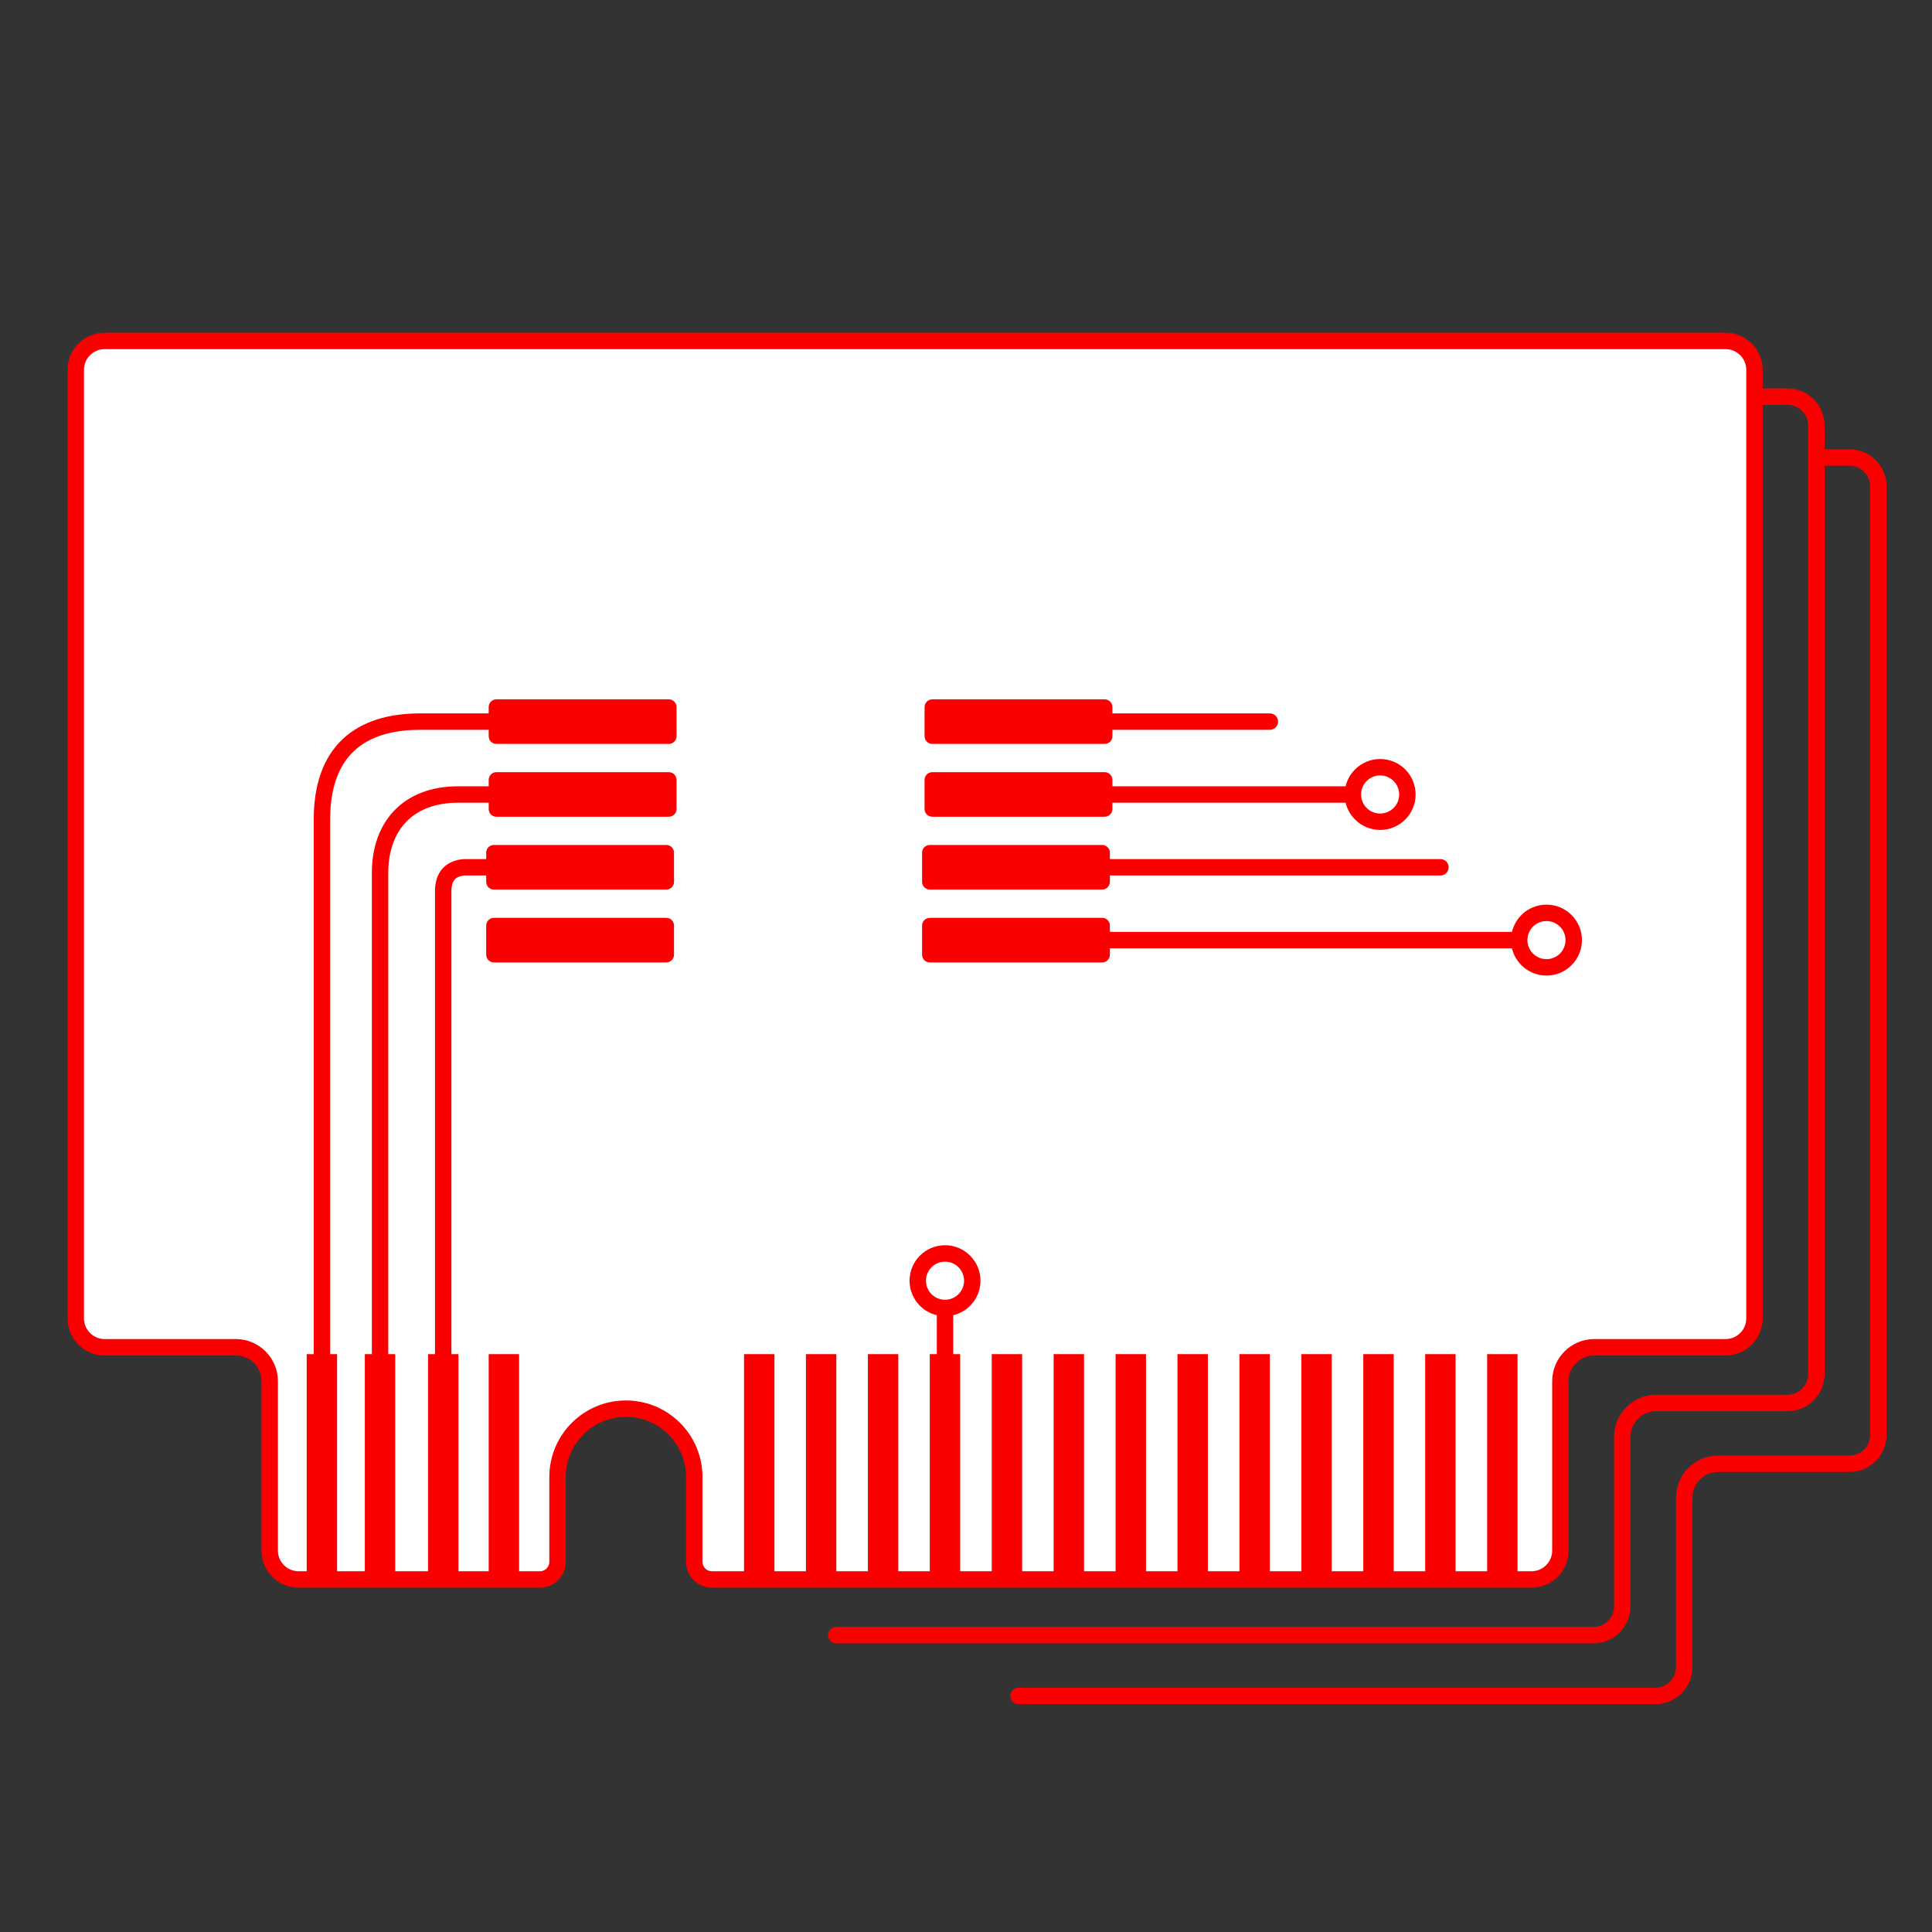 <svg width="153" height="153" viewBox="0 0 153 153" fill="none" xmlns="http://www.w3.org/2000/svg">
<rect x="0" y="0" width="153" height="153" fill="#333333" stroke="none"/>
<path d="M143.848 36.23H146.463C147.725 36.23 148.749 37.254 148.749 38.515V113.632C148.749 114.893 147.725 115.917 146.463 115.917H136.061C134.585 115.917 133.379 117.123 133.379 118.599V132.02C133.379 133.281 132.354 134.306 131.093 134.306H80.659" stroke="#FA0000" stroke-width="1.3" stroke-miterlimit="10" stroke-linecap="round"/>
<path d="M138.941 31.411H141.557C142.818 31.411 143.842 32.436 143.842 33.697V108.819C143.842 110.08 142.818 111.104 141.557 111.104H131.154C129.678 111.104 128.472 112.31 128.472 113.786V127.207C128.472 128.468 127.447 129.492 126.186 129.492H66.231" stroke="#FA0000" stroke-width="1.3" stroke-miterlimit="10" stroke-linecap="round"/>
<path d="M138.941 29.285V104.407C138.941 105.669 137.917 106.693 136.655 106.693H126.253C124.777 106.693 123.571 107.899 123.571 109.375V122.796C123.571 124.057 122.546 125.081 121.285 125.081H56.379C55.608 125.081 54.98 124.453 54.98 123.682V116.969C54.98 113.979 52.557 111.556 49.566 111.556C46.576 111.556 44.153 113.979 44.153 116.969V123.682C44.153 124.453 43.525 125.081 42.754 125.081H23.645C22.384 125.081 21.359 124.057 21.359 122.796V109.375C21.359 107.899 20.153 106.693 18.677 106.693H8.285C7.024 106.693 6 105.669 6 104.407V29.285C6 28.024 7.024 27 8.285 27H136.655C137.917 27 138.941 28.024 138.941 29.285Z" fill="white" stroke="#FA0000" stroke-width="1.3" stroke-miterlimit="10"/>
<path d="M26.695 107.238H24.289V125.081H26.695V107.238Z" fill="#FA0000"/>
<path d="M31.299 107.238H28.893V125.081H31.299V107.238Z" fill="#FA0000"/>
<path d="M36.305 107.238H33.899V125.081H36.305V107.238Z" fill="#FA0000"/>
<path d="M41.107 107.238H38.701V125.081H41.107V107.238Z" fill="#FA0000"/>
<path d="M61.329 107.238H58.923V125.081H61.329V107.238Z" fill="#FA0000"/>
<path d="M66.231 107.238H63.824V125.081H66.231V107.238Z" fill="#FA0000"/>
<path d="M71.138 107.238H68.731V125.081H71.138V107.238Z" fill="#FA0000"/>
<path d="M76.039 107.238H73.632V125.081H76.039V107.238Z" fill="#FA0000"/>
<path d="M80.945 107.238H78.539V125.081H80.945V107.238Z" fill="#FA0000"/>
<path d="M85.847 107.238H83.44V125.081H85.847V107.238Z" fill="#FA0000"/>
<path d="M90.754 107.238H88.347V125.081H90.754V107.238Z" fill="#FA0000"/>
<path d="M95.655 107.238H93.248V125.081H95.655V107.238Z" fill="#FA0000"/>
<path d="M100.562 107.238H98.155V125.081H100.562V107.238Z" fill="#FA0000"/>
<path d="M105.463 107.238H103.057V125.081H105.463V107.238Z" fill="#FA0000"/>
<path d="M110.37 107.238H107.963V125.081H110.37V107.238Z" fill="#FA0000"/>
<path d="M115.271 107.238H112.865V125.081H115.271V107.238Z" fill="#FA0000"/>
<path d="M120.178 107.238H117.771V125.081H120.178V107.238Z" fill="#FA0000"/>
<path d="M52.964 55.383H39.312C38.975 55.383 38.701 55.657 38.701 55.995V58.302C38.701 58.64 38.975 58.913 39.312 58.913H52.964C53.302 58.913 53.576 58.64 53.576 58.302V55.995C53.576 55.657 53.302 55.383 52.964 55.383Z" fill="#FA0000"/>
<path d="M52.964 61.149H39.312C38.975 61.149 38.701 61.423 38.701 61.761V64.068C38.701 64.406 38.975 64.679 39.312 64.679H52.964C53.302 64.679 53.576 64.406 53.576 64.068V61.761C53.576 61.423 53.302 61.149 52.964 61.149Z" fill="#FA0000"/>
<path d="M52.766 66.915H39.114C38.776 66.915 38.503 67.189 38.503 67.526V69.834C38.503 70.172 38.776 70.445 39.114 70.445H52.766C53.104 70.445 53.377 70.172 53.377 69.834V67.526C53.377 67.189 53.104 66.915 52.766 66.915Z" fill="#FA0000"/>
<path d="M52.766 72.687H39.114C38.776 72.687 38.503 72.96 38.503 73.298V75.605C38.503 75.943 38.776 76.217 39.114 76.217H52.766C53.104 76.217 53.377 75.943 53.377 75.605V73.298C53.377 72.96 53.104 72.687 52.766 72.687Z" fill="#FA0000"/>
<path d="M87.483 55.383H73.831C73.493 55.383 73.219 55.657 73.219 55.995V58.302C73.219 58.64 73.493 58.913 73.831 58.913H87.483C87.82 58.913 88.094 58.64 88.094 58.302V55.995C88.094 55.657 87.82 55.383 87.483 55.383Z" fill="#FA0000"/>
<path d="M87.483 61.149H73.831C73.493 61.149 73.219 61.423 73.219 61.761V64.068C73.219 64.406 73.493 64.679 73.831 64.679H87.483C87.82 64.679 88.094 64.406 88.094 64.068V61.761C88.094 61.423 87.82 61.149 87.483 61.149Z" fill="#FA0000"/>
<path d="M87.284 66.915H73.632C73.295 66.915 73.021 67.189 73.021 67.526V69.834C73.021 70.172 73.295 70.445 73.632 70.445H87.284C87.622 70.445 87.895 70.172 87.895 69.834V67.526C87.895 67.189 87.622 66.915 87.284 66.915Z" fill="#FA0000"/>
<path d="M87.284 72.687H73.632C73.295 72.687 73.021 72.96 73.021 73.298V75.605C73.021 75.943 73.295 76.217 73.632 76.217H87.284C87.622 76.217 87.895 75.943 87.895 75.605V73.298C87.895 72.96 87.622 72.687 87.284 72.687Z" fill="#FA0000"/>
<path d="M45.937 57.146H33.266C28.502 57.146 25.489 59.492 25.495 64.922V116.16" stroke="#FA0000" stroke-width="1.3" stroke-miterlimit="10"/>
<path d="M30.099 116.16V69.124C30.099 65.511 32.214 62.917 36.305 62.917H46.141" stroke="#FA0000" stroke-width="1.3" stroke-miterlimit="10"/>
<path d="M35.099 116.159V70.555C35.11 69.393 35.672 68.777 36.762 68.683H46.135" stroke="#FA0000" stroke-width="1.3" stroke-miterlimit="10"/>
<path d="M80.659 57.146H100.562" stroke="#FA0000" stroke-width="1.3" stroke-miterlimit="10" stroke-linecap="round"/>
<path d="M80.659 62.917H107.137" stroke="#FA0000" stroke-width="1.3" stroke-miterlimit="10" stroke-linecap="round"/>
<path d="M80.461 68.683H114.071" stroke="#FA0000" stroke-width="1.3" stroke-miterlimit="10" stroke-linecap="round"/>
<path d="M80.461 74.449H120.178" stroke="#FA0000" stroke-width="1.3" stroke-miterlimit="10" stroke-linecap="round"/>
<path d="M109.296 65.076C110.488 65.076 111.455 64.109 111.455 62.917C111.455 61.725 110.488 60.758 109.296 60.758C108.104 60.758 107.137 61.725 107.137 62.917C107.137 64.109 108.104 65.076 109.296 65.076Z" fill="white" stroke="#FA0000" stroke-width="1.3" stroke-miterlimit="10" stroke-linecap="round"/>
<path d="M122.469 76.608C123.661 76.608 124.628 75.641 124.628 74.449C124.628 73.257 123.661 72.29 122.469 72.29C121.277 72.29 120.31 73.257 120.31 74.449C120.31 75.641 121.277 76.608 122.469 76.608Z" fill="white" stroke="#FA0000" stroke-width="1.3" stroke-miterlimit="10" stroke-linecap="round"/>
<path d="M74.838 103.581C76.031 103.581 76.997 102.615 76.997 101.423C76.997 100.23 76.031 99.264 74.838 99.264C73.646 99.264 72.68 100.23 72.68 101.423C72.68 102.615 73.646 103.581 74.838 103.581Z" fill="white" stroke="#FA0000" stroke-width="1.3" stroke-miterlimit="10" stroke-linecap="round"/>
<path d="M74.838 103.581V116.16" stroke="#FA0000" stroke-width="1.3" stroke-miterlimit="10" stroke-linecap="round"/>
</svg>
